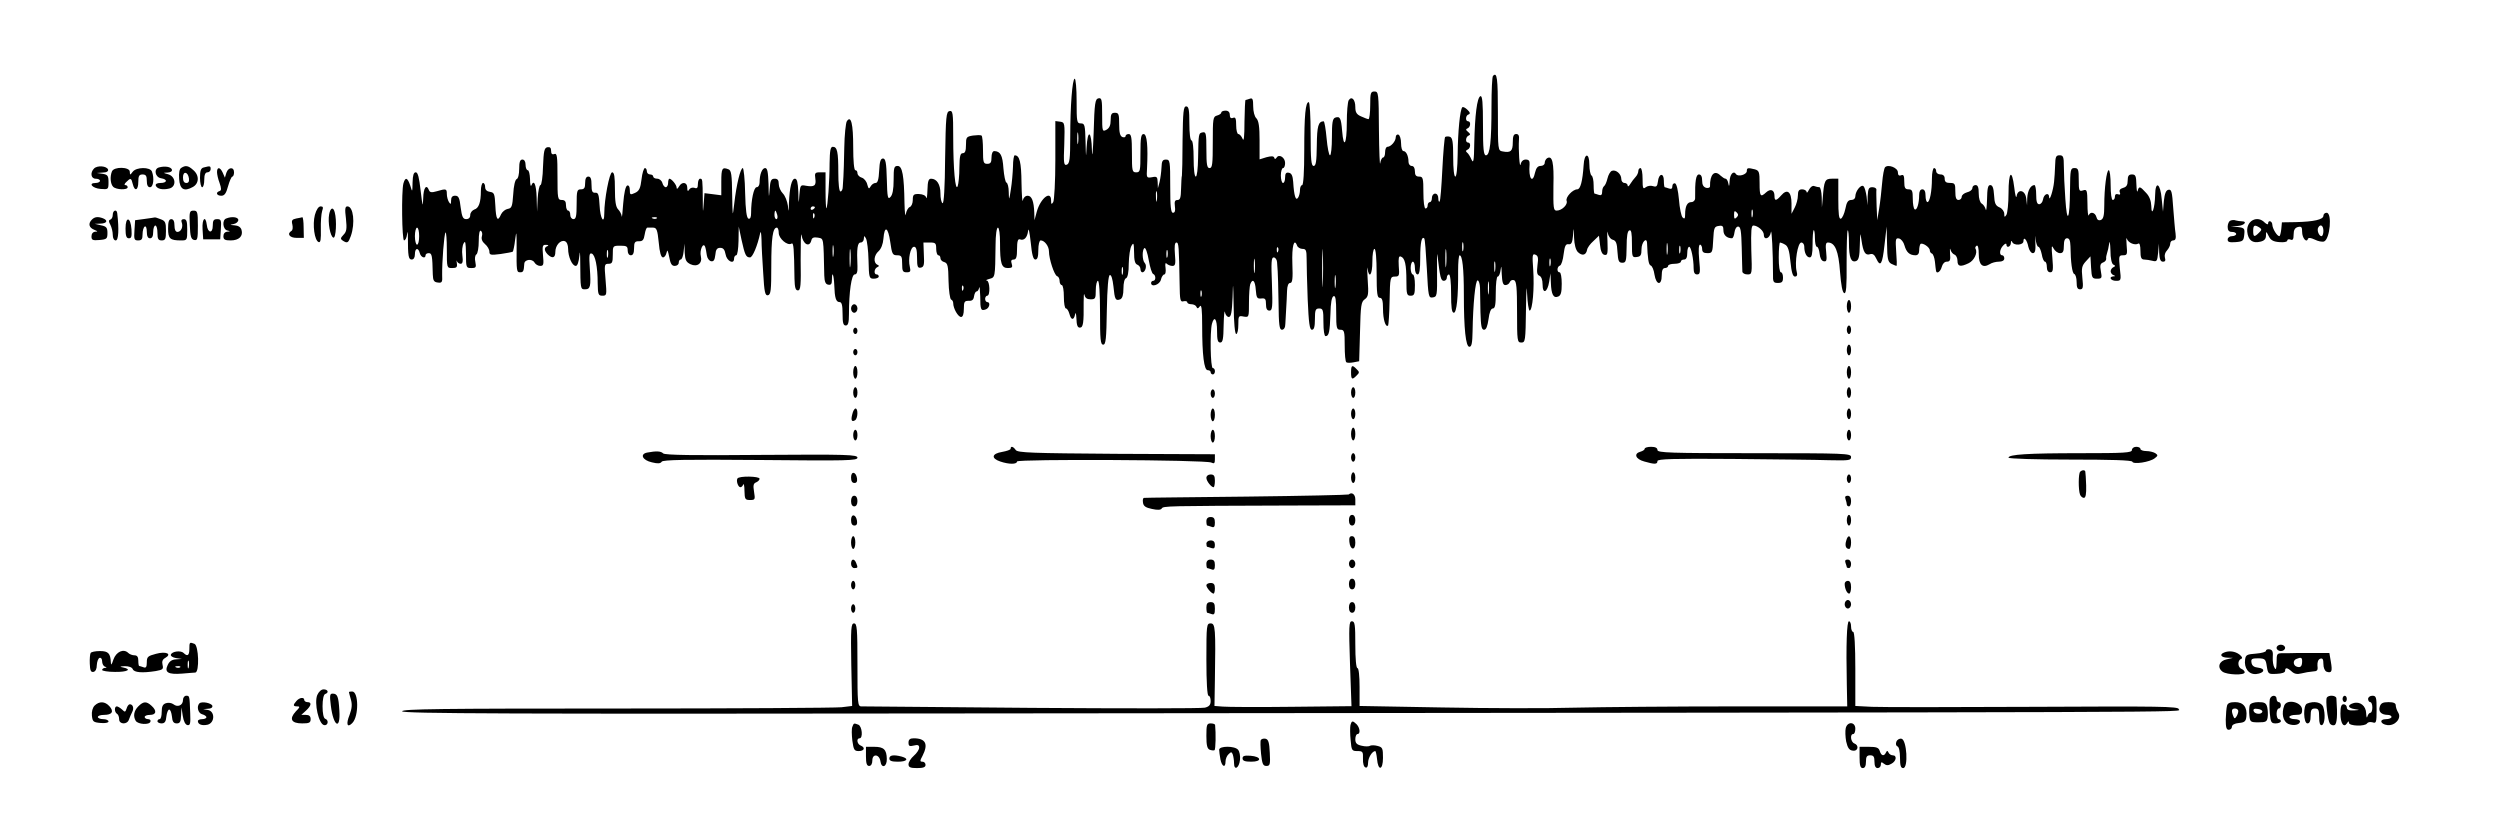 <?xml version="1.0" standalone="no"?>
<!DOCTYPE svg PUBLIC "-//W3C//DTD SVG 20010904//EN"
 "http://www.w3.org/TR/2001/REC-SVG-20010904/DTD/svg10.dtd">
<svg version="1.0" xmlns="http://www.w3.org/2000/svg"
 width="1175pt" height="388pt" viewBox="0 0 1175 388"
 preserveAspectRatio="xMidYMid meet">
<g transform="translate(0,388) scale(0.1,-0.1)"
fill="#000000" stroke="none">
<path d="M7017 3523 c-4 -3 -7 -68 -7 -143 0 -165 -7 -230 -26 -230 -11 0 -14
29 -14 141 0 108 -3 140 -12 137 -16 -6 -26 -89 -29 -223 -1 -82 -4 -95 -13
-75 -6 14 -15 29 -21 33 -7 6 -6 10 3 14 14 6 16 33 2 33 -14 0 -12 27 3 33 9
4 8 8 -3 17 -11 9 -12 13 -2 17 14 6 16 33 2 33 -14 0 -12 28 2 32 9 3 8 10
-5 22 -10 10 -21 15 -24 12 -11 -11 -21 -114 -22 -223 -1 -62 -5 -103 -11
-103 -6 0 -10 37 -10 90 0 72 -3 92 -15 97 -9 3 -19 2 -23 -1 -3 -4 -9 -72
-13 -152 -4 -80 -9 -148 -13 -151 -3 -4 -6 3 -6 15 0 13 -6 22 -15 22 -8 0
-15 -9 -15 -20 0 -11 -4 -20 -10 -20 -5 0 -10 -7 -10 -15 0 -8 -4 -15 -10 -15
-6 0 -10 32 -10 75 0 68 -2 75 -20 75 -15 0 -20 7 -20 25 0 16 -6 25 -15 25
-8 0 -15 9 -15 19 0 28 -11 51 -24 51 -6 0 -11 16 -11 37 0 20 -6 38 -12 40
-7 3 -13 -3 -13 -12 0 -19 -23 -45 -39 -45 -6 0 -11 -11 -11 -25 0 -14 -4 -25
-9 -25 -5 0 -12 -12 -14 -27 -2 -16 -5 54 -6 155 -1 175 -2 182 -21 182 -18 0
-20 -7 -20 -65 0 -36 -4 -65 -8 -65 -4 0 -20 6 -35 13 -21 9 -27 19 -27 44 0
35 -17 53 -31 32 -5 -8 -9 -56 -9 -106 0 -101 -15 -126 -22 -38 -5 61 -10 70
-33 62 -12 -5 -15 -24 -15 -92 0 -47 -4 -85 -9 -85 -5 0 -12 36 -16 80 -4 44
-10 80 -14 80 -25 -1 -31 -22 -32 -113 -1 -76 -4 -97 -15 -97 -11 0 -14 29
-14 150 0 83 -4 150 -9 150 -15 0 -21 -60 -21 -226 0 -103 -4 -164 -10 -164
-5 0 -10 -10 -10 -22 0 -13 -4 -30 -9 -37 -11 -17 -19 8 -23 74 -2 29 -8 41
-20 43 -13 3 -18 -3 -18 -22 0 -14 -4 -26 -10 -26 -5 0 -10 16 -10 35 0 19 5
35 10 35 6 0 10 11 10 24 0 26 -29 44 -40 25 -6 -8 -9 -8 -11 0 -3 8 -14 8
-37 2 l-32 -10 0 89 c0 65 -4 92 -15 104 -9 8 -15 33 -15 56 0 34 -3 41 -16
36 -9 -3 -18 -6 -20 -6 -2 0 -4 -46 -5 -102 0 -72 -3 -96 -9 -80 -5 12 -14 22
-20 22 -5 0 -10 18 -10 41 0 32 -3 40 -15 35 -10 -4 -15 1 -15 14 0 13 -7 20
-20 20 -11 0 -20 -4 -20 -9 0 -5 -9 -11 -20 -14 -19 -5 -20 -14 -20 -126 0
-101 -2 -121 -15 -121 -12 0 -15 16 -15 86 0 76 -2 85 -17 82 -20 -4 -20 -3
-22 -120 -1 -51 -5 -88 -11 -88 -6 0 -10 35 -10 85 0 50 -4 85 -10 85 -6 0
-10 33 -10 80 0 64 -3 80 -15 80 -13 0 -15 -25 -17 -157 0 -87 -2 -162 -3
-168 -2 -5 -3 -34 -4 -62 -1 -42 -4 -53 -17 -53 -12 0 -15 -7 -12 -30 3 -20 0
-30 -9 -30 -10 0 -13 28 -13 125 0 118 -1 125 -20 125 -16 0 -20 -7 -21 -37
-1 -21 -5 -51 -9 -68 l-8 -30 -1 29 c-1 25 -4 28 -27 23 -25 -4 -26 -3 -23 42
5 103 0 161 -16 161 -12 0 -15 -17 -15 -90 0 -83 -1 -90 -20 -90 -19 0 -20 7
-20 90 0 73 -3 90 -15 90 -8 0 -15 -4 -15 -10 0 -5 -7 -7 -15 -4 -11 5 -15 21
-15 60 0 47 -2 54 -20 54 -16 0 -20 -7 -20 -35 0 -24 -6 -37 -20 -45 -19 -10
-20 -8 -20 70 0 72 -2 81 -17 78 -16 -3 -19 -21 -23 -163 -3 -88 -7 -125 -8
-82 -2 92 -20 103 -25 15 -3 -54 -3 -51 -5 25 -2 80 -4 87 -22 87 -19 0 -20 7
-20 105 0 58 -4 105 -9 105 -11 0 -21 -127 -21 -275 0 -103 -3 -124 -16 -129
-14 -5 -16 6 -12 96 3 100 2 103 -19 106 l-23 3 0 -183 c0 -101 -5 -190 -10
-198 -8 -12 -10 -11 -10 8 0 49 -49 11 -67 -52 l-11 -41 -1 35 c-2 55 -12 80
-31 80 -11 0 -20 -9 -23 -22 -2 -13 -5 24 -6 82 -1 99 -9 130 -32 130 -4 0 -8
-24 -8 -52 -1 -29 -5 -78 -10 -108 -8 -54 -9 -54 -10 -13 0 23 -5 43 -11 45
-5 2 -11 32 -14 67 -4 61 -14 80 -43 81 -8 0 -13 -13 -13 -30 0 -23 -4 -30
-20 -30 -18 0 -20 7 -20 64 0 36 -3 67 -7 69 -5 3 -23 2 -40 0 -31 -5 -33 -8
-33 -44 0 -28 -4 -39 -15 -39 -12 0 -15 -14 -16 -67 0 -38 -4 -77 -8 -88 -11
-28 -21 81 -21 232 0 113 -2 124 -17 121 -16 -3 -18 -23 -21 -221 -1 -139 -6
-216 -12 -212 -6 3 -10 24 -10 46 0 42 -17 69 -44 69 -12 0 -16 -12 -17 -52
-1 -29 -3 -46 -6 -37 -2 10 -15 16 -33 17 -26 1 -30 -3 -30 -28 0 -15 -6 -30
-14 -33 -8 -3 -16 -18 -19 -34 -2 -15 -5 8 -6 53 -2 129 -10 174 -32 174 -17
0 -19 -8 -19 -66 0 -44 -5 -70 -15 -80 -12 -13 -15 -3 -17 83 -2 79 -6 98 -18
98 -11 0 -16 -14 -18 -57 -2 -42 -7 -58 -17 -58 -8 0 -18 -7 -23 -16 -8 -14
-10 -12 -16 9 -3 14 -15 29 -26 32 -11 3 -20 13 -20 21 0 8 -4 14 -10 14 -6 0
-10 43 -10 108 0 110 -10 152 -30 122 -5 -8 -11 -64 -12 -125 -1 -60 -3 -121
-4 -135 -1 -14 -2 -35 -3 -47 0 -13 -5 -23 -11 -23 -6 0 -10 36 -10 89 0 98
-5 121 -26 121 -11 0 -14 -18 -15 -77 0 -85 -9 -206 -15 -212 -2 -2 -4 35 -4
82 l0 87 -26 0 c-23 0 -26 -3 -22 -30 5 -33 -5 -40 -45 -33 -25 5 -26 3 -30
-43 -3 -46 -4 -45 -5 14 -2 45 -6 62 -16 62 -15 0 -25 -40 -28 -114 -1 -44 -2
-46 -5 -13 -3 21 -13 47 -24 58 -10 10 -19 30 -19 44 0 18 -5 25 -19 25 -17 0
-21 -8 -24 -52 -3 -43 -4 -38 -5 25 -2 58 -5 77 -16 77 -14 0 -26 -29 -26 -67
0 -13 -6 -23 -14 -23 -13 0 -26 -59 -26 -122 0 -19 -4 -28 -12 -26 -9 3 -14
39 -16 121 -1 64 -7 117 -11 117 -11 0 -30 -78 -40 -166 -8 -68 -8 -67 -10 42
-1 92 -4 113 -17 118 -30 12 -34 5 -34 -58 l0 -64 -39 5 -40 5 -4 -53 c-3 -44
-4 -39 -4 21 -1 98 -1 100 -13 100 -5 0 -10 -11 -10 -25 0 -18 -4 -23 -16 -18
-9 3 -20 0 -25 -8 -6 -11 -9 -8 -9 9 0 26 -25 30 -39 5 -7 -12 -11 -13 -11 -5
0 13 -24 42 -34 42 -3 0 -6 -9 -6 -20 0 -11 -5 -20 -11 -20 -6 0 -13 9 -16 20
-3 11 -14 20 -24 20 -11 0 -19 5 -19 10 0 6 -7 10 -15 10 -8 0 -15 7 -15 15 0
8 -4 15 -9 15 -5 0 -13 -24 -16 -53 -5 -42 -11 -55 -31 -64 -22 -10 -24 -9
-24 14 0 15 -5 23 -12 21 -8 -3 -15 -34 -19 -84 -3 -43 -6 -71 -7 -61 -1 10
-9 25 -17 33 -11 11 -15 38 -15 95 0 58 -3 79 -13 79 -13 0 -37 -128 -37 -193
0 -55 -19 -25 -22 36 -3 52 -6 62 -20 61 -14 -1 -18 6 -18 37 0 28 -4 39 -15
39 -10 0 -15 -10 -15 -30 0 -23 -4 -30 -20 -30 -18 0 -20 -7 -20 -70 0 -56 -3
-70 -15 -70 -8 0 -15 9 -15 20 0 11 -4 20 -10 20 -5 0 -10 11 -10 25 0 18 -5
25 -20 25 -19 0 -20 7 -20 111 0 95 -2 110 -15 105 -10 -4 -15 1 -15 15 0 14
-5 19 -17 17 -15 -3 -18 -17 -21 -91 -1 -48 -7 -87 -12 -87 -5 0 -11 -28 -13
-62 l-3 -63 -2 68 c-2 61 -13 85 -25 55 -3 -7 -6 6 -6 30 -1 23 -5 42 -11 42
-5 0 -10 11 -10 25 0 16 -6 25 -15 25 -11 0 -15 -12 -15 -44 0 -25 -5 -46 -12
-48 -7 -3 -14 -32 -16 -71 -4 -58 -7 -66 -26 -69 -11 -2 -25 -13 -31 -25 -16
-38 -24 -26 -27 40 -3 56 -5 62 -25 65 -15 2 -23 10 -23 23 0 10 -4 19 -10 19
-5 0 -10 -17 -10 -37 0 -55 -10 -82 -31 -88 -10 -4 -19 -15 -19 -26 0 -12 -7
-19 -19 -19 -15 0 -20 10 -26 55 -5 45 -10 55 -26 55 -13 0 -19 -7 -19 -22 0
-19 -2 -20 -10 -8 -5 8 -10 25 -10 38 0 25 -3 26 -47 13 -24 -7 -33 -6 -37 5
-12 31 -26 11 -27 -38 -2 -45 -3 -40 -12 35 -7 62 -13 87 -23 87 -10 0 -14
-14 -15 -47 -1 -48 -1 -48 -11 -15 -13 38 -23 41 -32 10 -10 -37 -7 -268 3
-268 6 0 12 12 14 28 3 18 4 14 4 -13 0 -90 3 -105 18 -105 9 0 15 9 15 25 0
30 16 33 23 5 5 -20 27 -28 27 -10 0 6 7 10 15 10 15 0 17 -11 19 -100 1 -28
5 -36 23 -38 20 -3 23 1 21 35 -1 57 9 194 16 200 3 4 6 -33 6 -80 0 -86 0
-87 25 -87 21 0 25 4 22 23 -2 12 -2 16 0 10 3 -7 10 -13 18 -13 9 0 12 11 8
39 -3 21 0 47 6 57 8 15 10 5 11 -48 0 -66 1 -68 25 -68 22 0 24 3 19 29 -4
16 -1 32 5 35 6 4 11 32 11 62 0 36 4 53 10 49 6 -4 8 -15 5 -25 -4 -13 1 -26
14 -37 12 -10 21 -26 21 -36 0 -16 6 -17 53 -11 28 4 54 9 57 11 2 2 8 28 11
56 6 45 7 40 7 -33 -1 -116 0 -120 17 -120 14 0 17 5 19 40 1 21 37 25 48 6 5
-9 17 -16 27 -16 16 0 17 7 13 50 -4 44 -2 50 14 49 11 0 14 -3 7 -6 -17 -6
-16 -21 1 -39 22 -21 36 -17 36 12 0 31 25 58 45 50 9 -3 15 -18 15 -35 0 -38
19 -81 36 -81 8 0 14 18 17 48 2 28 4 15 4 -33 1 -123 1 -125 22 -125 26 0 29
13 23 99 -4 60 -3 73 9 69 16 -5 28 -60 28 -140 1 -52 3 -58 22 -58 21 0 21 3
15 75 -6 71 -6 75 14 75 17 0 20 6 20 43 0 41 0 42 35 42 30 0 35 -3 35 -22 0
-14 6 -23 15 -23 10 0 15 10 15 33 0 28 4 33 22 33 18 -1 24 6 28 32 3 18 8
33 13 32 4 0 16 0 26 0 17 0 21 -10 27 -70 4 -47 11 -70 20 -70 7 0 14 10 17
23 3 16 6 10 12 -20 6 -33 12 -43 26 -43 11 0 19 7 19 15 0 8 4 15 9 15 6 0
12 17 14 38 l4 37 1 -43 c2 -35 7 -44 27 -54 32 -15 57 4 49 37 -7 28 11 69
20 45 3 -8 6 -26 8 -40 2 -14 11 -26 20 -28 12 -2 17 5 20 30 2 25 8 33 23 33
14 0 21 -8 25 -30 5 -32 40 -50 40 -21 0 9 5 16 10 16 6 0 10 30 11 68 l1 67
13 -62 c16 -72 21 -83 40 -83 12 0 35 54 48 115 3 11 5 -3 6 -31 0 -28 4 -99
8 -158 5 -90 9 -106 22 -104 14 3 16 23 16 138 0 132 7 180 26 180 5 0 9 -11
9 -25 0 -26 41 -62 60 -50 10 6 12 -21 14 -165 1 -42 5 -55 16 -55 13 0 15 22
13 145 0 80 1 132 4 115 7 -43 37 -60 46 -26 3 14 11 17 31 14 28 -6 26 6 30
-178 1 -29 6 -41 18 -43 14 -3 18 3 18 24 0 44 9 23 11 -26 2 -61 8 -80 25
-80 10 0 14 -14 14 -55 0 -42 3 -55 15 -55 11 0 15 13 15 53 0 105 12 187 27
187 10 0 14 11 13 38 -4 84 0 112 15 112 8 0 15 8 15 18 1 15 2 15 10 1 5 -9
11 -55 12 -103 2 -82 3 -86 25 -86 13 0 23 5 23 10 0 6 -4 10 -10 10 -14 0
-12 27 3 34 10 5 10 7 0 12 -19 9 -16 44 6 63 12 11 21 33 23 59 5 64 22 55
32 -15 8 -57 11 -63 32 -63 21 0 24 -5 24 -40 0 -34 3 -40 21 -40 18 0 20 4
15 26 -9 36 3 94 20 94 10 0 14 -14 14 -51 0 -43 3 -50 18 -47 14 3 17 13 14
61 l-2 57 30 0 c27 0 30 -3 30 -30 0 -16 5 -30 10 -30 6 0 10 -6 10 -14 0 -7
8 -16 18 -18 16 -5 19 -17 20 -89 1 -46 7 -85 12 -87 6 -2 10 -10 10 -17 0
-25 23 -65 37 -65 8 0 13 13 13 38 0 34 3 38 23 38 16 -1 23 5 25 22 2 12 7
22 12 22 5 0 10 8 12 18 2 9 4 -9 5 -41 0 -64 3 -70 27 -61 17 7 22 34 6 34
-5 0 -10 7 -10 15 0 8 5 15 10 15 15 0 12 70 -2 71 -7 1 -2 4 12 8 27 8 27 3
29 159 0 47 5 82 11 82 6 0 10 -31 10 -72 0 -98 7 -118 37 -118 20 0 23 4 18
20 -5 14 -2 20 9 20 12 0 16 11 16 50 0 35 4 48 13 45 20 -8 35 8 39 40 2 17
7 -6 12 -52 6 -61 12 -83 22 -83 10 0 14 13 14 45 0 25 5 45 11 45 18 0 39
-27 39 -52 0 -35 25 -111 38 -116 7 -2 12 -12 12 -23 0 -10 5 -19 10 -19 6 0
10 -25 10 -55 0 -30 4 -55 10 -55 5 0 12 -11 16 -25 8 -31 21 -32 27 -2 2 12
5 3 6 -20 1 -31 5 -43 16 -43 16 0 19 21 18 120 0 30 1 45 4 34 3 -15 12 -21
29 -21 22 0 24 4 24 43 0 24 5 44 10 44 6 0 10 -57 10 -150 0 -126 2 -150 15
-150 12 0 15 27 17 162 2 107 7 163 14 165 7 2 13 -18 17 -53 6 -63 10 -69 32
-61 10 5 15 20 15 51 0 26 5 46 12 48 8 3 13 28 13 69 1 35 6 73 13 84 10 17
11 12 12 -31 0 -37 4 -54 15 -58 8 -3 15 -12 15 -21 0 -8 4 -15 9 -15 14 0 23
32 11 44 -12 12 -13 63 -1 70 5 3 14 -22 20 -57 6 -34 15 -63 21 -65 13 -5 13
-32 0 -32 -5 0 -10 -4 -10 -10 0 -22 40 -9 46 15 3 14 11 25 16 25 6 0 8 14 6
30 -3 21 -1 27 6 20 5 -5 17 -10 26 -10 14 0 16 9 12 55 -3 37 -1 55 7 55 11
0 12 -18 15 -193 1 -79 3 -88 19 -83 9 2 17 0 17 -5 0 -5 9 -9 19 -9 11 0 22
-6 24 -12 4 -10 8 -9 16 2 8 11 11 -13 11 -90 0 -140 9 -210 26 -210 8 0 14
-4 14 -10 0 -5 5 -10 10 -10 6 0 10 7 10 15 0 8 -4 15 -10 15 -11 0 -14 169
-4 208 11 40 24 23 24 -33 0 -42 3 -55 15 -55 12 0 15 16 16 83 1 45 4 72 6
60 2 -13 11 -23 18 -23 11 0 15 22 18 93 2 78 3 72 5 -40 1 -81 6 -133 12
-133 6 0 10 20 10 44 0 41 1 43 25 38 25 -4 25 -4 25 66 0 39 3 77 6 86 11 29
23 17 26 -26 3 -38 6 -43 26 -41 18 2 22 -2 22 -27 0 -21 5 -30 16 -30 14 0
16 15 12 125 -4 101 -3 125 8 125 8 0 15 -10 16 -22 1 -13 2 -32 3 -43 1 -11
3 -77 4 -147 1 -107 4 -128 16 -128 9 0 16 10 16 28 1 15 3 47 4 72 2 25 3 62
4 83 1 24 6 37 15 37 10 0 13 19 10 90 -3 83 8 123 22 86 3 -9 15 -16 26 -16
16 0 19 -7 19 -47 0 -27 2 -112 5 -190 5 -113 9 -143 20 -143 10 0 14 14 14
50 0 43 3 50 20 50 18 0 20 -7 20 -65 0 -38 4 -65 10 -65 16 0 20 19 23 105 1
52 6 80 15 83 9 3 12 -17 12 -77 0 -74 2 -81 20 -81 18 0 20 -7 20 -74 0 -41
3 -77 8 -79 4 -3 19 -3 34 0 l26 5 4 139 c3 122 5 140 22 152 17 12 19 23 14
93 -3 43 -3 67 -1 52 8 -51 23 -29 23 32 0 33 4 60 10 60 6 0 10 -45 10 -115
0 -96 3 -115 15 -115 11 0 15 -13 15 -52 0 -49 12 -89 24 -78 2 3 6 56 7 118
2 108 3 112 25 112 20 0 22 4 18 50 -2 38 0 48 10 44 19 -7 26 -37 26 -116 0
-61 2 -68 20 -68 17 0 20 7 20 50 0 28 -4 50 -10 50 -5 0 -10 14 -10 30 0 17
5 30 10 30 6 0 10 -13 10 -30 0 -17 5 -30 13 -30 8 0 12 22 12 79 0 71 7 103
19 90 3 -2 8 -66 12 -142 7 -133 8 -138 28 -135 20 3 21 8 20 118 -1 63 0 99
2 80 12 -104 16 -120 30 -120 8 0 14 7 14 15 0 8 5 15 10 15 6 0 10 -37 10
-90 0 -65 3 -90 13 -90 13 0 21 73 20 198 0 39 3 72 7 72 13 0 20 -61 20 -185
0 -162 9 -245 26 -245 11 0 14 19 15 73 2 125 13 242 24 239 6 -1 10 -17 11
-35 0 -17 1 -69 2 -114 2 -66 5 -83 17 -83 10 0 16 16 21 50 4 32 11 50 20 50
11 0 14 18 14 75 0 41 4 75 9 75 6 0 12 15 14 33 3 22 4 15 5 -20 2 -40 6 -53
17 -53 9 0 18 6 21 14 3 8 12 12 20 9 11 -4 14 -34 14 -149 0 -137 1 -144 20
-144 19 0 20 7 22 158 1 89 4 121 5 75 2 -46 8 -83 12 -83 14 0 23 107 17 192
-5 69 -4 77 10 71 13 -5 15 -15 10 -50 -4 -33 -2 -45 9 -49 9 -4 15 -19 15
-41 0 -48 23 -38 31 13 l6 39 2 -45 c2 -54 12 -73 34 -64 13 5 17 19 17 60 0
30 -4 54 -10 54 -14 0 -13 27 2 32 6 2 14 26 17 54 5 39 10 48 23 46 13 -2 18
7 21 40 3 42 4 42 5 -9 1 -32 8 -58 18 -68 20 -19 38 -15 43 10 1 10 15 29 30
42 l26 25 5 -43 c3 -30 10 -45 21 -47 15 -3 16 6 14 65 -2 37 -1 55 1 39 3
-16 13 -30 24 -33 15 -4 20 -16 22 -57 3 -43 6 -51 23 -51 17 0 19 7 20 74 0
50 4 76 13 78 9 4 12 -13 12 -62 0 -63 1 -66 23 -63 18 2 22 9 22 37 0 32 24
59 26 29 3 -74 7 -102 17 -106 7 -2 15 -21 18 -43 8 -50 34 -53 34 -4 0 24 5
35 15 35 8 0 15 5 15 10 0 6 14 10 30 10 17 0 30 5 30 10 0 6 7 10 15 10 10 0
15 10 15 30 0 17 4 30 9 30 9 0 21 -57 21 -102 0 -19 5 -28 16 -28 15 0 16 9
10 70 -4 45 -2 70 4 70 5 0 10 -9 10 -20 0 -15 7 -20 25 -20 23 0 24 4 27 63
3 56 5 62 26 65 18 3 22 -1 22 -21 0 -22 16 -37 40 -37 5 0 10 12 12 28 2 15
9 27 17 27 12 0 15 -21 17 -100 1 -55 3 -106 3 -112 1 -7 11 -13 24 -13 22 0
22 1 18 115 -2 92 0 115 10 115 21 -1 49 -25 49 -44 0 -27 28 -18 33 12 4 25
10 -101 10 -195 -1 -39 2 -43 23 -43 19 0 24 5 24 25 0 14 -4 25 -10 25 -6 0
-10 30 -10 70 0 39 3 70 6 70 3 0 14 -4 24 -10 13 -7 20 -27 25 -80 5 -50 11
-70 21 -70 10 0 13 7 8 25 -10 41 5 135 22 135 8 0 14 -9 14 -19 0 -30 11 -51
26 -51 9 0 13 16 13 61 0 33 2 63 5 67 3 3 6 -13 6 -36 0 -23 4 -42 9 -42 6 0
11 -15 13 -32 2 -21 9 -34 19 -36 14 -3 16 4 12 42 -4 35 -2 46 8 46 34 0 50
-40 57 -138 5 -62 11 -97 20 -100 9 -3 12 30 11 143 0 80 2 149 5 152 3 4 6
-23 6 -58 0 -71 10 -95 34 -86 12 5 16 22 17 74 2 63 2 64 8 23 8 -56 18 -72
40 -65 12 4 21 -2 29 -20 20 -43 29 -28 39 63 l10 87 2 -82 c1 -70 4 -84 20
-93 11 -5 22 -10 24 -10 3 0 2 30 -1 66 -4 60 -3 66 13 63 10 -2 22 -17 26
-33 9 -32 24 -46 52 -46 11 0 17 8 17 23 0 13 3 26 6 30 9 8 44 -15 44 -30 0
-6 4 -13 10 -15 5 -1 12 -19 14 -38 2 -19 4 -38 5 -42 2 -18 21 -6 27 17 4 15
13 25 24 25 15 0 18 7 15 38 -1 20 -1 29 2 19 2 -10 11 -21 19 -24 8 -3 14
-16 14 -29 0 -27 14 -30 53 -11 25 12 43 49 32 67 -3 5 -1 11 5 15 6 4 10 -11
10 -40 0 -50 18 -67 51 -47 10 7 30 12 44 12 16 0 25 6 25 15 0 8 -4 15 -10
15 -15 0 -12 29 5 46 8 9 15 11 15 5 0 -19 20 -12 21 7 0 10 3 12 6 5 7 -19
53 -16 53 3 0 25 17 7 23 -26 4 -17 13 -30 21 -30 11 0 14 12 12 53 -2 28 -1
35 1 15 2 -21 8 -38 13 -38 5 0 12 -16 16 -35 3 -19 10 -35 15 -35 5 0 9 -11
9 -25 0 -16 6 -25 16 -25 13 0 15 10 10 68 -5 54 -4 63 5 45 7 -13 20 -23 31
-23 14 0 18 8 18 35 0 24 5 35 15 35 11 0 15 -11 16 -37 1 -76 8 -128 18 -131
6 -2 11 -19 11 -38 0 -25 4 -34 16 -34 14 0 16 8 11 54 -5 46 -2 57 16 77 l22
24 3 -53 c3 -48 5 -52 28 -52 23 0 24 3 18 35 -5 27 -3 36 10 41 9 3 16 11 15
18 -1 6 1 18 4 26 3 8 8 29 10 45 2 17 5 2 6 -32 0 -38 6 -64 14 -67 10 -5 10
-7 0 -12 -7 -3 -13 -12 -13 -19 0 -7 6 -16 13 -18 10 -4 10 -6 0 -6 -24 -2
-13 -21 12 -21 24 0 25 1 18 60 -5 56 -5 60 15 60 20 0 21 4 17 48 -2 26 -2
39 1 30 6 -19 38 -33 54 -23 6 4 10 -10 10 -34 0 -32 4 -41 18 -41 9 0 27 -3
39 -6 20 -5 22 -2 26 37 l4 44 1 -42 c2 -32 6 -43 18 -43 11 0 13 6 9 19 -3
11 1 25 10 34 8 9 15 23 15 31 0 9 6 16 14 16 11 0 14 9 11 33 -3 17 -7 72
-11 120 -5 75 -8 88 -22 85 -12 -2 -18 -17 -22 -53 l-4 -50 -6 59 c-6 75 -30
89 -31 19 -1 -61 -17 -107 -18 -51 -1 24 -9 46 -25 62 -28 31 -33 32 -39 9 -3
-10 -5 3 -6 30 -1 40 -4 47 -21 47 -15 0 -20 -7 -20 -29 0 -21 -6 -30 -21 -34
-14 -4 -20 -11 -16 -21 4 -10 1 -13 -9 -9 -8 3 -14 -1 -14 -11 0 -9 -4 -16
-10 -16 -6 0 -10 30 -10 70 0 39 -4 70 -9 70 -10 0 -21 -83 -21 -166 0 -47 -4
-63 -16 -68 -11 -4 -18 1 -21 14 -6 22 -29 27 -36 8 -3 -7 -6 18 -6 55 -1 64
-2 68 -21 62 -18 -6 -20 -2 -20 49 0 49 -2 56 -20 56 -19 0 -20 -7 -21 -102
-1 -142 -14 -167 -22 -43 -4 55 -7 124 -7 153 0 45 -3 52 -20 52 -17 0 -20 -7
-21 -47 -1 -27 -3 -61 -5 -78 -4 -40 -22 -95 -23 -72 -1 25 -25 16 -29 -11 -2
-12 -10 -22 -18 -22 -10 0 -14 13 -14 45 0 25 -4 45 -8 45 -18 0 -32 -26 -34
-60 l-1 -35 -4 33 c-5 39 -39 46 -45 10 -2 -13 -7 5 -11 40 -11 91 -27 76 -27
-25 0 -49 -5 -95 -10 -103 -8 -12 -10 -12 -10 5 0 11 -10 25 -22 30 -19 8 -24
19 -26 58 -2 33 -7 47 -18 47 -11 0 -14 -16 -15 -67 -1 -38 -4 -59 -6 -48 -3
11 -11 24 -19 28 -8 5 -14 24 -14 47 0 29 -4 40 -15 40 -8 0 -15 -6 -15 -14 0
-8 -11 -17 -25 -20 -14 -4 -25 -13 -25 -21 0 -8 -7 -15 -15 -15 -11 0 -15 11
-15 40 0 36 -2 40 -25 40 -18 0 -25 5 -25 20 0 13 -7 20 -20 20 -11 0 -20 7
-20 15 0 8 -4 15 -10 15 -5 0 -10 -22 -10 -49 0 -60 -10 -111 -21 -111 -5 0
-9 14 -9 30 0 20 -5 30 -15 30 -10 0 -15 -10 -15 -27 0 -40 -11 -74 -21 -67
-5 3 -9 25 -9 50 0 37 -3 44 -20 44 -16 0 -20 7 -20 36 0 28 -3 35 -15 30 -10
-4 -15 1 -15 14 0 21 -45 39 -60 24 -5 -5 -11 -38 -14 -74 -3 -36 -9 -90 -14
-120 l-9 -55 -3 65 c-1 36 -2 71 -1 78 1 6 -7 12 -19 12 -17 0 -20 -7 -22 -42
l-1 -43 -4 40 c-3 22 -9 44 -14 49 -11 12 -38 -21 -39 -46 0 -11 -8 -18 -19
-18 -15 0 -22 -10 -28 -42 -5 -23 -14 -43 -21 -46 -9 -3 -12 21 -12 92 l0 96
-30 0 c-33 0 -37 -9 -43 -90 l-4 -45 -1 48 c-1 26 -6 47 -11 47 -5 0 -16 2
-23 5 -9 4 -19 -4 -26 -17 -6 -13 -11 -17 -11 -10 -1 6 -10 12 -21 12 -15 0
-20 -7 -20 -29 0 -16 -7 -42 -15 -57 l-15 -29 0 48 c0 56 -20 72 -49 38 -23
-26 -31 -27 -31 -2 0 28 -18 36 -39 17 -27 -25 -31 -20 -31 43 0 52 -2 59 -22
65 -33 8 -38 8 -38 -8 0 -17 -42 -29 -51 -14 -12 18 -29 -2 -30 -35 -1 -24 -3
-26 -6 -9 -2 12 -8 22 -13 22 -5 0 -15 7 -24 15 -28 28 -50 5 -49 -51 0 -6 -8
-9 -18 -7 -13 4 -19 14 -19 34 0 19 -5 29 -15 29 -14 0 -19 -30 -18 -112 0
-10 -8 -18 -18 -18 -19 0 -29 -19 -29 -58 0 -20 -3 -23 -12 -14 -6 6 -14 44
-17 84 -4 44 -11 73 -18 76 -7 2 -13 -4 -13 -13 0 -12 -5 -15 -16 -11 -9 3
-18 6 -20 6 -2 0 -4 14 -4 31 0 38 -24 35 -28 -5 -3 -22 -7 -26 -23 -21 -11 4
-26 1 -34 -5 -13 -11 -15 -5 -15 39 0 28 -4 51 -10 51 -5 0 -10 -6 -10 -14 0
-8 -6 -21 -13 -28 -7 -7 -18 -22 -25 -33 -6 -11 -12 -14 -12 -7 0 6 -7 12 -15
12 -8 0 -15 8 -15 19 0 23 -25 45 -44 38 -8 -3 -17 -19 -21 -36 -4 -17 -11
-33 -16 -36 -5 -4 -9 -15 -9 -27 0 -14 -5 -18 -16 -14 -9 3 -18 6 -20 6 -2 0
-4 18 -4 39 0 22 -4 43 -10 46 -5 3 -10 27 -10 51 0 58 -24 56 -27 -2 -5 -76
-15 -114 -30 -114 -21 0 -56 -37 -50 -54 7 -17 -22 -46 -47 -46 -15 0 -16 13
-15 115 3 113 -5 146 -30 131 -6 -4 -11 -14 -11 -22 0 -8 -9 -14 -19 -14 -13
0 -21 -9 -26 -30 -12 -57 -32 -29 -26 38 1 16 -4 22 -18 22 -12 0 -21 -8 -24
-22 -5 -25 -11 70 -8 115 2 19 -2 27 -13 27 -12 0 -16 -10 -16 -39 0 -42 -10
-50 -47 -43 -23 4 -23 5 -23 183 0 163 -4 192 -23 172z m-1950 -315 c-2 -13
-4 -3 -4 22 0 25 2 35 4 23 2 -13 2 -33 0 -45z m370 -270 c-2 -13 -4 -5 -4 17
-1 22 1 32 4 23 2 -10 2 -28 0 -40z m-1607 -32 c0 -3 -4 -8 -10 -11 -5 -3 -10
-1 -10 4 0 6 5 11 10 11 6 0 10 -2 10 -4z m4407 -43 c-3 -10 -5 -4 -5 12 0 17
2 24 5 18 2 -7 2 -21 0 -30z m-4584 7 c3 -11 1 -20 -4 -20 -5 0 -9 9 -9 20 0
11 2 20 4 20 2 0 6 -9 9 -20z m4509 -12 c-9 -9 -12 -7 -12 12 0 19 3 21 12 12
9 -9 9 -15 0 -24z m-4335 0 c-3 -8 -6 -5 -6 6 -1 11 2 17 5 13 3 -3 4 -12 1
-19z m-740 -4 c-3 -3 -12 -4 -19 -1 -8 3 -5 6 6 6 11 1 17 -2 13 -5z m-1117
-84 c0 -22 -4 -40 -10 -40 -5 0 -10 18 -10 40 0 22 5 40 10 40 6 0 10 -18 10
-40z m4247 -222 c-1 -40 -3 -8 -3 72 0 80 2 112 3 73 2 -40 2 -106 0 -145z
m660 155 c-3 -10 -5 -2 -5 17 0 19 2 27 5 18 2 -10 2 -26 0 -35z m960 -15 c-2
-13 -4 -3 -4 22 0 25 2 35 4 23 2 -13 2 -33 0 -45z m-3920 -10 c-2 -13 -4 -3
-4 22 0 25 2 35 4 23 2 -13 2 -33 0 -45z m80 -45 c-2 -21 -4 -6 -4 32 0 39 2
55 4 38 2 -18 2 -50 0 -70z m2800 0 c-2 -21 -4 -6 -4 32 0 39 2 55 4 38 2 -18
2 -50 0 -70z m1100 60 c-3 -10 -5 -4 -5 12 0 17 2 24 5 18 2 -7 2 -21 0 -30z
m-1890 5 c-3 -8 -6 -5 -6 6 -1 11 2 17 5 13 3 -3 4 -12 1 -19z m-3150 -25 c-3
-10 -5 -4 -5 12 0 17 2 24 5 18 2 -7 2 -21 0 -30z m2630 0 c-3 -10 -5 -4 -5
12 0 17 2 24 5 18 2 -7 2 -21 0 -30z m410 -70 c-2 -16 -4 -3 -4 27 0 30 2 43
4 28 2 -16 2 -40 0 -55z m1390 30 c-3 -10 -5 -4 -5 12 0 17 2 24 5 18 2 -7 2
-21 0 -30z m-260 -25 c-2 -13 -4 -5 -4 17 -1 22 1 32 4 23 2 -10 2 -28 0 -40z
m-1750 -15 c-3 -10 -5 -4 -5 12 0 17 2 24 5 18 2 -7 2 -21 0 -30z m1000 -60
c-2 -16 -4 -5 -4 22 0 28 2 40 4 28 2 -13 2 -35 0 -50z m720 -30 c-2 -16 -4
-5 -4 22 0 28 2 40 4 28 2 -13 2 -35 0 -50z m-2470 15 c-3 -8 -6 -5 -6 6 -1
11 2 17 5 13 3 -3 4 -12 1 -19z m1120 -30 c-3 -7 -5 -2 -5 12 0 14 2 19 5 13
2 -7 2 -19 0 -25z"/>
<path d="M442 3088 c-19 -19 -15 -48 8 -48 11 0 20 -4 20 -10 0 -5 -9 -10 -21
-10 -36 0 -15 -25 24 -28 36 -3 37 -2 37 32 0 30 -4 35 -27 39 l-28 4 28 2
c18 0 27 6 25 14 -6 17 -50 21 -66 5z"/>
<path d="M747 3093 c-26 -7 -18 -47 11 -51 31 -5 28 -22 -4 -22 -16 0 -24 -5
-22 -12 6 -16 32 -22 64 -14 35 9 30 57 -6 67 -25 7 -25 7 -2 8 14 1 22 6 20
14 -5 13 -32 18 -61 10z"/>
<path d="M852 3091 c-9 -5 -12 -24 -10 -52 3 -49 23 -61 64 -38 30 16 32 55 2
80 -23 21 -36 23 -56 10z m36 -49 c2 -15 -2 -22 -12 -22 -11 0 -16 9 -16 26 0
31 23 28 28 -4z"/>
<path d="M958 3093 c-14 -3 -18 -15 -18 -49 0 -24 5 -44 10 -44 6 0 10 16 10
35 0 24 5 35 15 35 8 0 15 7 15 15 0 15 -2 16 -32 8z"/>
<path d="M526 3074 c-10 -25 -7 -59 6 -72 14 -14 68 -16 68 -2 0 6 -5 10 -11
10 -6 0 -4 7 5 15 20 20 23 19 30 -10 9 -37 26 -30 26 10 0 28 4 35 20 35 16
0 20 -7 20 -30 0 -20 5 -30 15 -30 16 0 21 43 9 74 -9 22 -73 21 -90 -1 -13
-17 -13 -17 -14 0 0 23 -75 25 -84 1z"/>
<path d="M1020 3071 c0 -10 5 -33 12 -51 9 -26 9 -35 0 -38 -20 -6 -14 -22 8
-22 15 0 23 11 32 45 7 25 16 45 20 45 4 0 8 9 8 20 0 27 -27 25 -36 -2 l-7
-23 -10 23 c-12 27 -27 29 -27 3z"/>
<path d="M1480 2870 c-12 -46 -2 -121 18 -128 9 -3 11 14 10 60 -1 35 2 73 6
86 6 17 5 22 -7 22 -10 0 -20 -15 -27 -40z"/>
<path d="M1626 2852 c5 -48 3 -61 -12 -76 -14 -15 -15 -19 -3 -27 22 -14 26
-11 38 22 21 60 12 139 -16 139 -11 0 -13 -11 -7 -58z"/>
<path d="M1547 2873 c-7 -38 5 -105 20 -110 12 -4 17 81 6 120 -7 26 -20 21
-26 -10z"/>
<path d="M530 2871 c0 -11 -5 -21 -11 -23 -9 -3 -9 -9 0 -25 6 -12 11 -33 11
-47 0 -16 6 -26 14 -26 13 0 16 52 7 128 -2 20 -21 14 -21 -7z"/>
<path d="M892 2823 c2 -55 6 -68 21 -71 15 -3 17 5 17 67 0 65 -2 71 -20 71
-19 0 -21 -5 -18 -67z"/>
<path d="M10920 2866 c0 -18 -45 -28 -130 -30 l-65 -1 -3 -32 c-2 -18 -6 -33
-9 -33 -11 0 -32 35 -33 53 0 18 -20 25 -20 6 0 -6 -7 -3 -16 5 -35 36 -87 8
-82 -43 4 -40 25 -56 61 -47 19 4 27 13 27 29 0 21 1 21 13 -3 9 -19 22 -26
50 -28 21 -2 37 1 37 7 0 6 7 8 15 5 11 -5 15 1 15 24 0 21 6 31 20 35 17 4
20 0 20 -23 0 -29 21 -53 27 -33 3 7 13 6 32 -3 16 -8 35 -12 44 -9 28 11 39
135 12 135 -8 0 -15 -6 -15 -14z m-301 -55 c12 -8 12 -12 -2 -25 -22 -22 -27
-20 -27 9 0 27 6 30 29 16z m301 -16 c0 -14 -4 -25 -9 -25 -12 0 -23 29 -15
41 10 18 24 9 24 -16z"/>
<path d="M432 2848 c-19 -19 -14 -38 11 -48 17 -7 18 -9 5 -9 -11 -1 -18 -9
-18 -22 0 -17 5 -20 38 -17 34 3 37 6 37 33 0 25 -5 31 -30 36 l-30 7 28 1
c30 1 36 15 11 25 -24 9 -39 7 -52 -6z"/>
<path d="M680 2851 l-45 -6 -3 -47 c-3 -43 -1 -48 17 -48 17 0 21 6 21 29 0
17 5 33 10 36 6 4 10 -7 10 -24 0 -21 5 -31 15 -31 10 0 15 10 15 30 0 17 5
30 10 30 6 0 10 -16 10 -35 0 -28 4 -35 20 -35 17 0 20 7 20 45 0 40 -3 47
-26 55 -14 6 -26 9 -27 8 -1 0 -22 -4 -47 -7z"/>
<path d="M1063 2853 c-20 -7 -16 -51 5 -56 16 -4 16 -5 0 -6 -11 -1 -18 -9
-18 -21 0 -16 7 -20 34 -20 39 0 60 20 51 50 -4 13 -16 20 -33 21 -24 2 -24 2
-4 6 12 2 22 11 22 19 0 14 -31 18 -57 7z"/>
<path d="M1392 2853 c-19 -4 -23 -9 -18 -28 3 -13 2 -27 -4 -30 -23 -14 -9
-33 24 -33 l34 0 -1 49 c0 27 -3 48 -6 48 -3 -1 -17 -4 -29 -6z"/>
<path d="M590 2806 c0 -35 4 -46 16 -46 12 0 14 9 12 42 -4 59 -28 63 -28 4z"/>
<path d="M790 2806 c0 -48 9 -56 61 -56 28 0 29 1 29 50 0 39 -3 50 -16 50
-10 0 -14 -6 -10 -15 8 -21 -3 -45 -20 -45 -9 0 -14 11 -14 30 0 20 -5 30 -15
30 -11 0 -15 -12 -15 -44z"/>
<path d="M952 2803 l3 -48 40 0 40 0 3 48 c3 42 1 47 -17 47 -17 0 -21 -6 -21
-31 0 -38 -24 -35 -28 4 -6 47 -23 29 -20 -20z"/>
<path d="M10483 2843 c-7 -2 -13 -16 -13 -29 0 -17 6 -24 20 -24 11 0 20 -4
20 -10 0 -5 -9 -10 -20 -10 -11 0 -20 -7 -20 -16 0 -12 9 -14 38 -12 34 3 37
6 40 35 3 29 1 32 -30 36 l-33 4 33 1 c30 2 47 22 18 22 -8 0 -20 2 -28 4 -7
3 -19 2 -25 -1z"/>
<path d="M8680 2440 c0 -16 5 -30 10 -30 6 0 10 14 10 30 0 17 -4 30 -10 30
-5 0 -10 -13 -10 -30z"/>
<path d="M4000 2430 c0 -11 7 -20 15 -20 8 0 15 9 15 20 0 11 -7 20 -15 20 -8
0 -15 -9 -15 -20z"/>
<path d="M8680 2330 c0 -11 5 -20 10 -20 6 0 10 9 10 20 0 11 -4 20 -10 20 -5
0 -10 -9 -10 -20z"/>
<path d="M4010 2325 c0 -8 5 -15 10 -15 6 0 10 7 10 15 0 8 -4 15 -10 15 -5 0
-10 -7 -10 -15z"/>
<path d="M8680 2235 c0 -14 5 -25 10 -25 6 0 10 11 10 25 0 14 -4 25 -10 25
-5 0 -10 -11 -10 -25z"/>
<path d="M4010 2225 c0 -8 5 -15 10 -15 6 0 10 7 10 15 0 8 -4 15 -10 15 -5 0
-10 -7 -10 -15z"/>
<path d="M4010 2130 c0 -16 5 -30 10 -30 6 0 10 14 10 30 0 17 -4 30 -10 30
-5 0 -10 -13 -10 -30z"/>
<path d="M6350 2130 c0 -34 5 -37 26 -15 14 13 14 17 0 30 -21 22 -26 19 -26
-15z"/>
<path d="M8680 2130 c0 -16 5 -30 10 -30 6 0 10 14 10 30 0 17 -4 30 -10 30
-5 0 -10 -13 -10 -30z"/>
<path d="M4010 2035 c0 -14 5 -25 10 -25 6 0 10 11 10 25 0 14 -4 25 -10 25
-5 0 -10 -11 -10 -25z"/>
<path d="M6350 2035 c0 -14 5 -25 10 -25 6 0 10 11 10 25 0 14 -4 25 -10 25
-5 0 -10 -11 -10 -25z"/>
<path d="M8680 2035 c0 -14 5 -25 10 -25 6 0 10 11 10 25 0 14 -4 25 -10 25
-5 0 -10 -11 -10 -25z"/>
<path d="M5690 2030 c0 -11 5 -20 10 -20 6 0 10 9 10 20 0 11 -4 20 -10 20 -5
0 -10 -9 -10 -20z"/>
<path d="M4006 1934 c-8 -29 -3 -39 13 -29 13 8 15 55 2 55 -5 0 -12 -12 -15
-26z"/>
<path d="M5690 1930 c0 -16 5 -30 10 -30 6 0 10 14 10 30 0 17 -4 30 -10 30
-5 0 -10 -13 -10 -30z"/>
<path d="M6350 1935 c0 -14 5 -25 10 -25 6 0 10 11 10 25 0 14 -4 25 -10 25
-5 0 -10 -11 -10 -25z"/>
<path d="M8680 1935 c0 -14 5 -25 10 -25 6 0 10 11 10 25 0 14 -4 25 -10 25
-5 0 -10 -11 -10 -25z"/>
<path d="M6350 1840 c0 -16 5 -30 10 -30 6 0 10 14 10 30 0 17 -4 30 -10 30
-5 0 -10 -13 -10 -30z"/>
<path d="M4010 1835 c0 -14 5 -25 10 -25 6 0 10 11 10 25 0 14 -4 25 -10 25
-5 0 -10 -11 -10 -25z"/>
<path d="M5690 1830 c0 -16 5 -30 10 -30 6 0 10 14 10 30 0 17 -4 30 -10 30
-5 0 -10 -13 -10 -30z"/>
<path d="M8680 1835 c0 -14 5 -25 10 -25 6 0 10 11 10 25 0 14 -4 25 -10 25
-5 0 -10 -11 -10 -25z"/>
<path d="M4750 1771 c0 -5 -18 -11 -40 -15 -49 -8 -53 -30 -9 -45 41 -14 79
-14 79 0 0 12 885 8 913 -5 14 -7 17 -3 17 15 l0 24 -463 2 c-398 3 -464 5
-473 18 -12 17 -24 20 -24 6z"/>
<path d="M7730 1771 c0 -5 -9 -11 -20 -14 -33 -9 -23 -35 18 -46 49 -14 62
-14 62 2 0 10 74 12 353 10 193 -2 398 -4 455 -6 92 -2 102 -1 102 15 0 17
-26 18 -455 18 -398 0 -455 2 -455 15 0 10 -10 15 -30 15 -16 0 -30 -4 -30 -9z"/>
<path d="M10020 1765 c0 -13 -34 -15 -244 -15 -246 0 -336 -6 -336 -21 0 -5
130 -9 289 -9 193 0 290 -3 293 -10 4 -14 82 -2 105 16 16 12 16 15 3 24 -8 5
-27 10 -42 10 -16 0 -28 5 -28 10 0 6 -9 10 -20 10 -11 0 -20 -7 -20 -15z"/>
<path d="M3042 1753 c-36 -7 -23 -36 22 -46 28 -7 40 -6 46 3 5 9 114 11 464
8 410 -4 456 -3 456 11 0 14 -45 16 -451 13 -316 -3 -454 -1 -462 7 -11 11
-32 12 -75 4z"/>
<path d="M6350 1730 c0 -11 5 -20 10 -20 6 0 10 9 10 20 0 11 -4 20 -10 20 -5
0 -10 -9 -10 -20z"/>
<path d="M9777 1663 c-9 -8 -9 -86 -1 -107 3 -9 12 -16 18 -16 9 0 12 18 11
58 -1 31 -3 60 -4 65 -1 9 -15 9 -24 0z"/>
<path d="M4000 1636 c0 -17 5 -26 16 -26 10 0 14 7 12 22 -5 32 -28 35 -28 4z"/>
<path d="M6350 1635 c0 -14 5 -25 10 -25 6 0 10 11 10 25 0 14 -4 25 -10 25
-5 0 -10 -11 -10 -25z"/>
<path d="M5670 1634 c0 -15 23 -44 34 -44 3 0 6 14 6 30 0 23 -4 30 -20 30
-12 0 -20 -7 -20 -16z"/>
<path d="M8680 1630 c0 -11 5 -20 10 -20 6 0 10 9 10 20 0 11 -4 20 -10 20 -5
0 -10 -9 -10 -20z"/>
<path d="M3466 1631 c-7 -11 3 -41 14 -41 5 0 11 6 13 13 3 6 6 -7 6 -30 1
-39 3 -43 26 -43 24 0 25 2 19 39 -5 30 -3 39 10 44 9 4 16 11 16 17 0 12 -97
14 -104 1z"/>
<path d="M6339 1556 c-2 -2 -218 -7 -479 -10 -261 -3 -479 -5 -483 -6 -5 0 -7
-10 -5 -22 2 -17 13 -24 42 -30 26 -6 42 -5 46 2 7 12 20 12 593 14 l317 1 0
28 c0 24 -17 36 -31 23z"/>
<path d="M4000 1525 c0 -16 6 -25 15 -25 9 0 15 9 15 25 0 16 -6 25 -15 25 -9
0 -15 -9 -15 -25z"/>
<path d="M8674 1534 c3 -9 6 -20 6 -25 0 -5 5 -9 10 -9 6 0 10 11 10 25 0 16
-6 25 -16 25 -11 0 -14 -5 -10 -16z"/>
<path d="M4000 1436 c0 -17 5 -26 16 -26 10 0 14 7 12 22 -5 32 -28 35 -28 4z"/>
<path d="M6340 1435 c0 -16 6 -25 15 -25 9 0 15 9 15 25 0 16 -6 25 -15 25 -9
0 -15 -9 -15 -25z"/>
<path d="M8680 1435 c0 -14 5 -25 10 -25 6 0 10 11 10 25 0 14 -4 25 -10 25
-5 0 -10 -11 -10 -25z"/>
<path d="M5670 1430 c0 -11 2 -20 4 -20 2 0 11 -3 20 -6 12 -5 16 0 16 20 0
19 -5 26 -20 26 -13 0 -20 -7 -20 -20z"/>
<path d="M4000 1330 c0 -16 5 -30 10 -30 6 0 10 14 10 30 0 17 -4 30 -10 30
-5 0 -10 -13 -10 -30z"/>
<path d="M6342 1333 c4 -39 28 -42 28 -4 0 21 -5 31 -16 31 -11 0 -14 -8 -12
-27z"/>
<path d="M8677 1338 c-7 -23 -1 -38 14 -38 5 0 9 14 9 30 0 35 -15 40 -23 8z"/>
<path d="M5670 1325 c0 -8 2 -15 4 -15 2 0 11 -3 20 -6 12 -4 16 0 16 15 0 14
-6 21 -20 21 -11 0 -20 -7 -20 -15z"/>
<path d="M4000 1230 c0 -11 7 -20 15 -20 17 0 18 2 9 24 -9 23 -24 20 -24 -4z"/>
<path d="M5670 1230 c0 -11 2 -20 4 -20 2 0 11 -3 20 -6 12 -5 16 0 16 20 0
19 -5 26 -20 26 -13 0 -20 -7 -20 -20z"/>
<path d="M6340 1230 c0 -11 7 -20 15 -20 8 0 15 9 15 20 0 11 -7 20 -15 20 -8
0 -15 -9 -15 -20z"/>
<path d="M8674 1234 c3 -9 6 -18 6 -20 0 -2 5 -4 10 -4 6 0 10 9 10 20 0 12
-7 20 -16 20 -11 0 -14 -5 -10 -16z"/>
<path d="M6340 1135 c0 -16 6 -25 15 -25 9 0 15 9 15 25 0 16 -6 25 -15 25 -9
0 -15 -9 -15 -25z"/>
<path d="M4000 1130 c0 -11 5 -20 10 -20 6 0 10 9 10 20 0 11 -4 20 -10 20 -5
0 -10 -9 -10 -20z"/>
<path d="M8670 1136 c0 -22 11 -46 21 -46 5 0 9 14 9 30 0 20 -5 30 -15 30 -8
0 -15 -6 -15 -14z"/>
<path d="M5670 1129 c0 -11 24 -39 34 -39 3 0 6 11 6 25 0 18 -5 25 -20 25
-11 0 -20 -5 -20 -11z"/>
<path d="M8670 1040 c0 -11 7 -20 15 -20 8 0 15 9 15 20 0 11 -7 20 -15 20 -8
0 -15 -9 -15 -20z"/>
<path d="M5670 1025 c0 -14 2 -25 4 -25 2 0 11 -3 20 -6 13 -5 16 1 16 25 0
24 -4 31 -20 31 -15 0 -20 -7 -20 -25z"/>
<path d="M6340 1025 c0 -16 6 -25 15 -25 9 0 15 9 15 25 0 16 -6 25 -15 25 -9
0 -15 -9 -15 -25z"/>
<path d="M4000 1020 c0 -11 5 -20 10 -20 6 0 10 9 10 20 0 11 -4 20 -10 20 -5
0 -10 -9 -10 -20z"/>
<path d="M6345 760 l7 -199 -283 -3 c-156 -2 -301 -1 -322 1 l-39 3 2 122 c4
244 2 266 -20 266 -19 0 -20 -7 -20 -170 0 -107 4 -170 10 -170 6 0 10 -11 10
-25 0 -18 -7 -26 -27 -31 -14 -4 -380 -4 -812 -1 -432 4 -794 7 -803 7 -17 0
-18 16 -18 195 0 172 -2 195 -16 195 -14 0 -16 -21 -13 -194 l4 -194 -50 -6
c-27 -3 -503 -6 -1057 -6 -824 0 -1008 -2 -1008 -13 0 -11 487 -13 2748 -10
5900 6 5602 4 5602 20 0 13 -91 14 -682 11 -376 -2 -718 -2 -760 0 l-78 4 0
174 c0 109 -4 174 -10 174 -5 0 -10 11 -10 25 0 14 -4 25 -10 25 -10 0 -14
-110 -10 -297 l2 -103 -524 0 c-287 0 -629 -3 -758 -6 -129 -4 -409 -3 -622 1
l-388 7 0 89 c0 53 -4 89 -10 89 -6 0 -10 43 -10 110 0 94 -2 110 -16 110 -14
0 -15 -20 -9 -200z"/>
<path d="M890 830 c0 -31 -9 -37 -27 -19 -13 13 -55 8 -60 -8 -2 -6 8 -13 24
-16 l28 -4 -28 -2 c-19 -1 -31 -9 -39 -27 -16 -34 2 -45 67 -40 28 2 56 5 63
5 20 2 16 127 -4 135 -23 9 -24 8 -24 -24z m-3 -87 c-3 -10 -5 -4 -5 12 0 17
2 24 5 18 2 -7 2 -21 0 -30z m-40 1 c-3 -3 -12 -4 -19 -1 -8 3 -5 6 6 6 11 1
17 -2 13 -5z"/>
<path d="M10700 835 c0 -8 9 -15 20 -15 11 0 20 7 20 15 0 8 -9 15 -20 15 -11
0 -20 -7 -20 -15z"/>
<path d="M10650 821 c0 -5 -21 -11 -47 -13 -42 -3 -48 -6 -51 -27 -6 -41 17
-72 52 -69 39 4 46 26 9 30 -19 2 -29 9 -31 24 -3 17 2 20 32 20 32 -1 35 -4
40 -38 6 -36 7 -37 46 -35 25 1 40 6 40 14 0 17 10 16 31 -3 13 -12 26 -14 46
-9 15 4 39 8 53 9 21 1 25 5 22 27 -1 17 3 29 13 33 11 4 15 -2 15 -25 0 -17
6 -32 15 -36 24 -8 28 1 20 47 l-7 41 -56 0 c-32 0 -73 0 -92 0 -19 -1 -50 -1
-67 -1 -32 0 -33 -1 -33 -43 -1 -32 -3 -38 -10 -25 -6 9 -9 31 -8 49 2 25 -1
34 -14 37 -10 2 -18 -1 -18 -7z m170 -49 c0 -24 -8 -32 -26 -25 -17 6 -18 30
-1 36 22 9 27 7 27 -11z"/>
<path d="M426 811 c-3 -5 -5 -28 -4 -50 1 -32 5 -41 17 -39 10 2 16 14 16 32
1 16 6 31 13 34 7 2 12 -5 12 -16 0 -11 6 -23 13 -25 10 -4 10 -6 0 -6 -7 -1
-13 -5 -13 -10 0 -4 27 -9 60 -9 59 -1 82 12 38 21 -17 3 -15 5 8 6 20 0 34
-5 38 -14 6 -16 45 -19 108 -9 33 6 37 9 32 29 -4 16 0 26 13 33 33 19 3 32
-44 19 -38 -10 -43 -14 -43 -40 0 -22 -4 -28 -16 -23 -9 3 -18 6 -20 6 -2 0
-4 11 -4 25 0 17 -5 25 -18 25 -10 0 -23 5 -29 11 -22 22 -57 6 -70 -31 -8
-25 -12 -29 -12 -13 -2 42 -12 53 -51 53 -22 0 -41 -4 -44 -9z"/>
<path d="M10453 813 c-23 -9 -14 -23 15 -24 l27 -1 -30 -7 c-35 -7 -46 -38
-19 -58 21 -15 104 -18 104 -3 0 6 -7 13 -15 16 -18 7 -20 40 -2 47 8 3 6 10
-8 21 -20 15 -48 19 -72 9z"/>
<path d="M1491 613 c-15 -38 7 -136 32 -141 19 -4 24 24 5 30 -7 3 -12 25 -12
58 0 33 5 55 12 58 19 6 14 22 -7 22 -11 0 -23 -11 -30 -27z"/>
<path d="M1640 627 c0 -1 4 -17 9 -34 7 -24 5 -43 -6 -73 -18 -44 -11 -63 13
-38 31 31 30 148 -1 148 -8 0 -15 -1 -15 -3z"/>
<path d="M1555 563 c12 -98 46 -117 40 -23 -4 67 -9 80 -32 80 -13 0 -14 -9
-8 -57z"/>
<path d="M860 590 c0 -25 -25 -36 -45 -20 -8 6 -23 9 -35 5 -15 -5 -20 -15
-20 -41 0 -19 -4 -34 -10 -34 -5 0 -10 -4 -10 -10 0 -5 9 -10 19 -10 15 0 21
8 23 33 2 17 8 32 13 32 6 0 11 -15 13 -32 2 -25 8 -33 23 -33 15 0 19 8 20
38 l2 37 6 -40 c4 -25 12 -41 22 -43 13 -2 15 7 13 55 -3 84 -3 83 -19 83 -8
0 -15 -9 -15 -20z"/>
<path d="M10668 593 c-2 -10 -2 -39 0 -65 4 -43 7 -48 28 -48 13 0 24 5 24 10
0 6 -4 10 -10 10 -5 0 -10 11 -10 25 0 14 5 25 10 25 6 0 10 7 10 15 0 8 -4
15 -10 15 -5 0 -10 7 -10 15 0 21 -27 19 -32 -2z"/>
<path d="M10936 601 c-7 -11 4 -105 14 -121 5 -7 14 -11 22 -8 12 5 15 45 9
126 -1 14 -37 17 -45 3z"/>
<path d="M11010 595 c0 -8 5 -15 10 -15 6 0 10 7 10 15 0 8 -4 15 -10 15 -5 0
-10 -7 -10 -15z"/>
<path d="M11130 595 c0 -8 5 -15 10 -15 6 0 10 -11 10 -25 0 -14 -4 -25 -9
-25 -5 0 -12 -8 -14 -17 -3 -10 -5 -4 -6 14 -1 36 -29 58 -61 48 -29 -9 -25
-23 8 -28 25 -4 25 -4 -5 -6 -23 -1 -33 3 -33 14 0 8 -7 15 -15 15 -11 0 -15
-12 -15 -44 0 -46 16 -69 31 -45 6 10 9 11 9 2 0 -16 76 -18 85 -3 4 6 15 8
26 5 17 -6 19 -1 19 59 0 59 -2 66 -20 66 -11 0 -20 -7 -20 -15z"/>
<path d="M1393 585 c-17 -19 -16 -25 4 -25 14 0 13 -4 -7 -24 -32 -35 -21 -56
30 -56 33 0 40 3 40 20 0 14 -7 20 -22 20 l-22 0 22 20 c26 24 28 40 7 40 -8
0 -15 5 -15 10 0 15 -23 12 -37 -5z"/>
<path d="M445 564 c-10 -10 -15 -29 -13 -48 3 -28 7 -31 41 -34 21 -2 37 1 37
7 0 6 -11 11 -25 11 -14 0 -25 5 -25 10 0 6 13 10 29 10 38 0 48 16 25 41 -21
23 -47 24 -69 3z"/>
<path d="M650 560 c-21 -21 -25 -46 -12 -68 11 -17 64 -20 69 -4 3 6 -2 12
-11 12 -9 0 -16 5 -16 10 0 6 11 10 25 10 30 0 33 20 7 43 -24 22 -38 21 -62
-3z"/>
<path d="M937 574 c-14 -15 -6 -46 13 -51 11 -3 20 -9 20 -14 0 -5 -9 -9 -20
-9 -11 0 -20 -4 -20 -9 0 -16 20 -23 46 -17 34 9 35 62 2 69 l-23 4 23 2 c14
0 22 6 20 14 -5 13 -50 22 -61 11z"/>
<path d="M10467 563 c-3 -10 -5 -39 -6 -65 0 -36 3 -48 14 -48 8 0 15 6 15 14
0 9 12 16 33 18 26 2 33 8 35 30 5 44 -14 68 -53 68 -24 0 -35 -5 -38 -17z
m53 -25 c0 -7 -4 -19 -9 -26 -7 -11 -10 -10 -15 3 -10 26 -7 35 9 35 8 0 15
-6 15 -12z"/>
<path d="M10574 566 c-3 -8 -4 -29 -2 -48 3 -31 5 -33 43 -33 34 0 40 3 43 24
2 12 1 34 -2 47 -5 20 -13 24 -42 24 -20 0 -37 -6 -40 -14z m59 -31 c-4 -15
-36 -12 -41 3 -3 9 3 13 19 10 13 -1 23 -7 22 -13z"/>
<path d="M10736 564 c-14 -37 -6 -74 18 -86 26 -11 56 -5 56 12 0 5 -11 10
-25 10 -14 0 -25 5 -25 10 0 6 14 10 30 10 25 0 30 4 30 24 0 36 -71 53 -84
20z"/>
<path d="M10843 573 c-19 -7 -17 -93 2 -93 10 0 15 11 15 35 0 28 4 35 20 35
17 0 20 -7 20 -41 0 -28 4 -39 13 -37 14 5 17 53 6 86 -8 21 -43 29 -76 15z"/>
<path d="M11185 559 c-8 -23 7 -39 38 -39 9 0 17 -4 17 -10 0 -5 -12 -10 -26
-10 -33 0 -27 -24 7 -28 36 -4 67 32 51 58 -7 11 -12 27 -12 35 0 10 -10 15
-34 15 -27 0 -36 -5 -41 -21z"/>
<path d="M595 550 c-6 -18 -8 -18 -21 -5 -9 8 -20 15 -25 15 -12 0 -12 -27 1
-35 6 -3 10 -15 10 -26 0 -24 38 -26 46 -1 3 9 10 25 15 35 10 18 4 37 -11 37
-5 0 -12 -9 -15 -20z"/>
<path d="M6347 471 c-2 -10 -2 -41 1 -70 4 -48 6 -51 32 -51 25 0 27 -3 26
-36 -1 -22 4 -39 12 -41 7 -3 12 5 12 22 0 23 19 55 34 55 2 0 6 -17 8 -37 5
-58 28 -54 28 5 0 45 -2 50 -25 56 -14 4 -30 4 -36 1 -5 -4 -23 -4 -39 0 -23
5 -30 12 -30 31 0 13 5 24 10 24 15 0 12 29 -4 46 -19 18 -23 18 -29 -5z"/>
<path d="M4006 464 c-4 -9 -3 -38 0 -65 6 -43 9 -49 30 -49 27 0 32 17 9 26
-17 7 -21 34 -5 34 17 0 12 57 -6 64 -21 8 -21 8 -28 -10z"/>
<path d="M5670 421 c0 -45 4 -60 16 -65 9 -3 19 -4 22 -2 6 3 7 81 3 119 -1 4
-10 7 -21 7 -18 0 -20 -7 -20 -59z"/>
<path d="M8675 458 c-3 -13 -2 -41 2 -63 7 -30 14 -41 31 -43 25 -4 31 25 7
34 -17 7 -21 44 -5 44 6 0 10 11 10 25 0 33 -37 35 -45 3z"/>
<path d="M4270 390 c0 -17 5 -19 25 -14 19 5 25 2 25 -10 0 -9 -11 -26 -25
-38 -14 -12 -25 -30 -25 -40 0 -14 8 -18 40 -18 29 0 40 4 40 15 0 8 -6 15
-14 15 -13 0 -13 4 0 28 28 55 15 82 -42 82 -17 0 -24 -6 -24 -20z"/>
<path d="M5926 402 c-3 -4 -2 -34 1 -65 5 -47 9 -57 25 -57 17 0 19 7 16 62
-2 49 -7 63 -20 66 -9 2 -19 -1 -22 -6z"/>
<path d="M8913 394 c-4 -10 -2 -19 5 -22 7 -2 12 -24 12 -53 0 -38 4 -49 15
-49 25 0 17 133 -8 138 -9 2 -20 -4 -24 -14z"/>
<path d="M4070 325 c0 -33 4 -45 15 -45 9 0 15 10 15 26 0 33 33 30 38 -4 5
-36 31 -27 30 11 -1 44 -14 57 -59 57 l-39 0 0 -45z"/>
<path d="M5730 356 c0 -7 3 -28 6 -45 7 -35 24 -42 24 -10 0 11 6 27 14 34 12
12 15 12 20 -1 3 -9 6 -27 6 -41 0 -37 24 -23 28 16 2 18 -2 39 -9 47 -15 19
-89 19 -89 0z"/>
<path d="M8740 320 c0 -38 4 -50 15 -50 10 0 15 10 15 30 0 23 4 30 20 30 16
0 20 -7 20 -30 0 -20 5 -30 15 -30 8 0 15 7 15 16 0 13 3 14 14 5 11 -9 20
-10 35 -1 24 12 28 40 7 40 -8 0 -17 6 -20 13 -5 10 -7 10 -12 0 -9 -19 -22
-16 -29 7 -5 16 -15 20 -51 20 l-44 0 0 -50z"/>
<path d="M4180 315 c0 -11 11 -15 40 -15 43 0 54 14 18 24 -38 10 -58 7 -58
-9z"/>
<path d="M5840 316 c0 -12 11 -16 41 -16 52 0 48 24 -4 28 -28 2 -37 -1 -37
-12z"/>
</g>
</svg>
